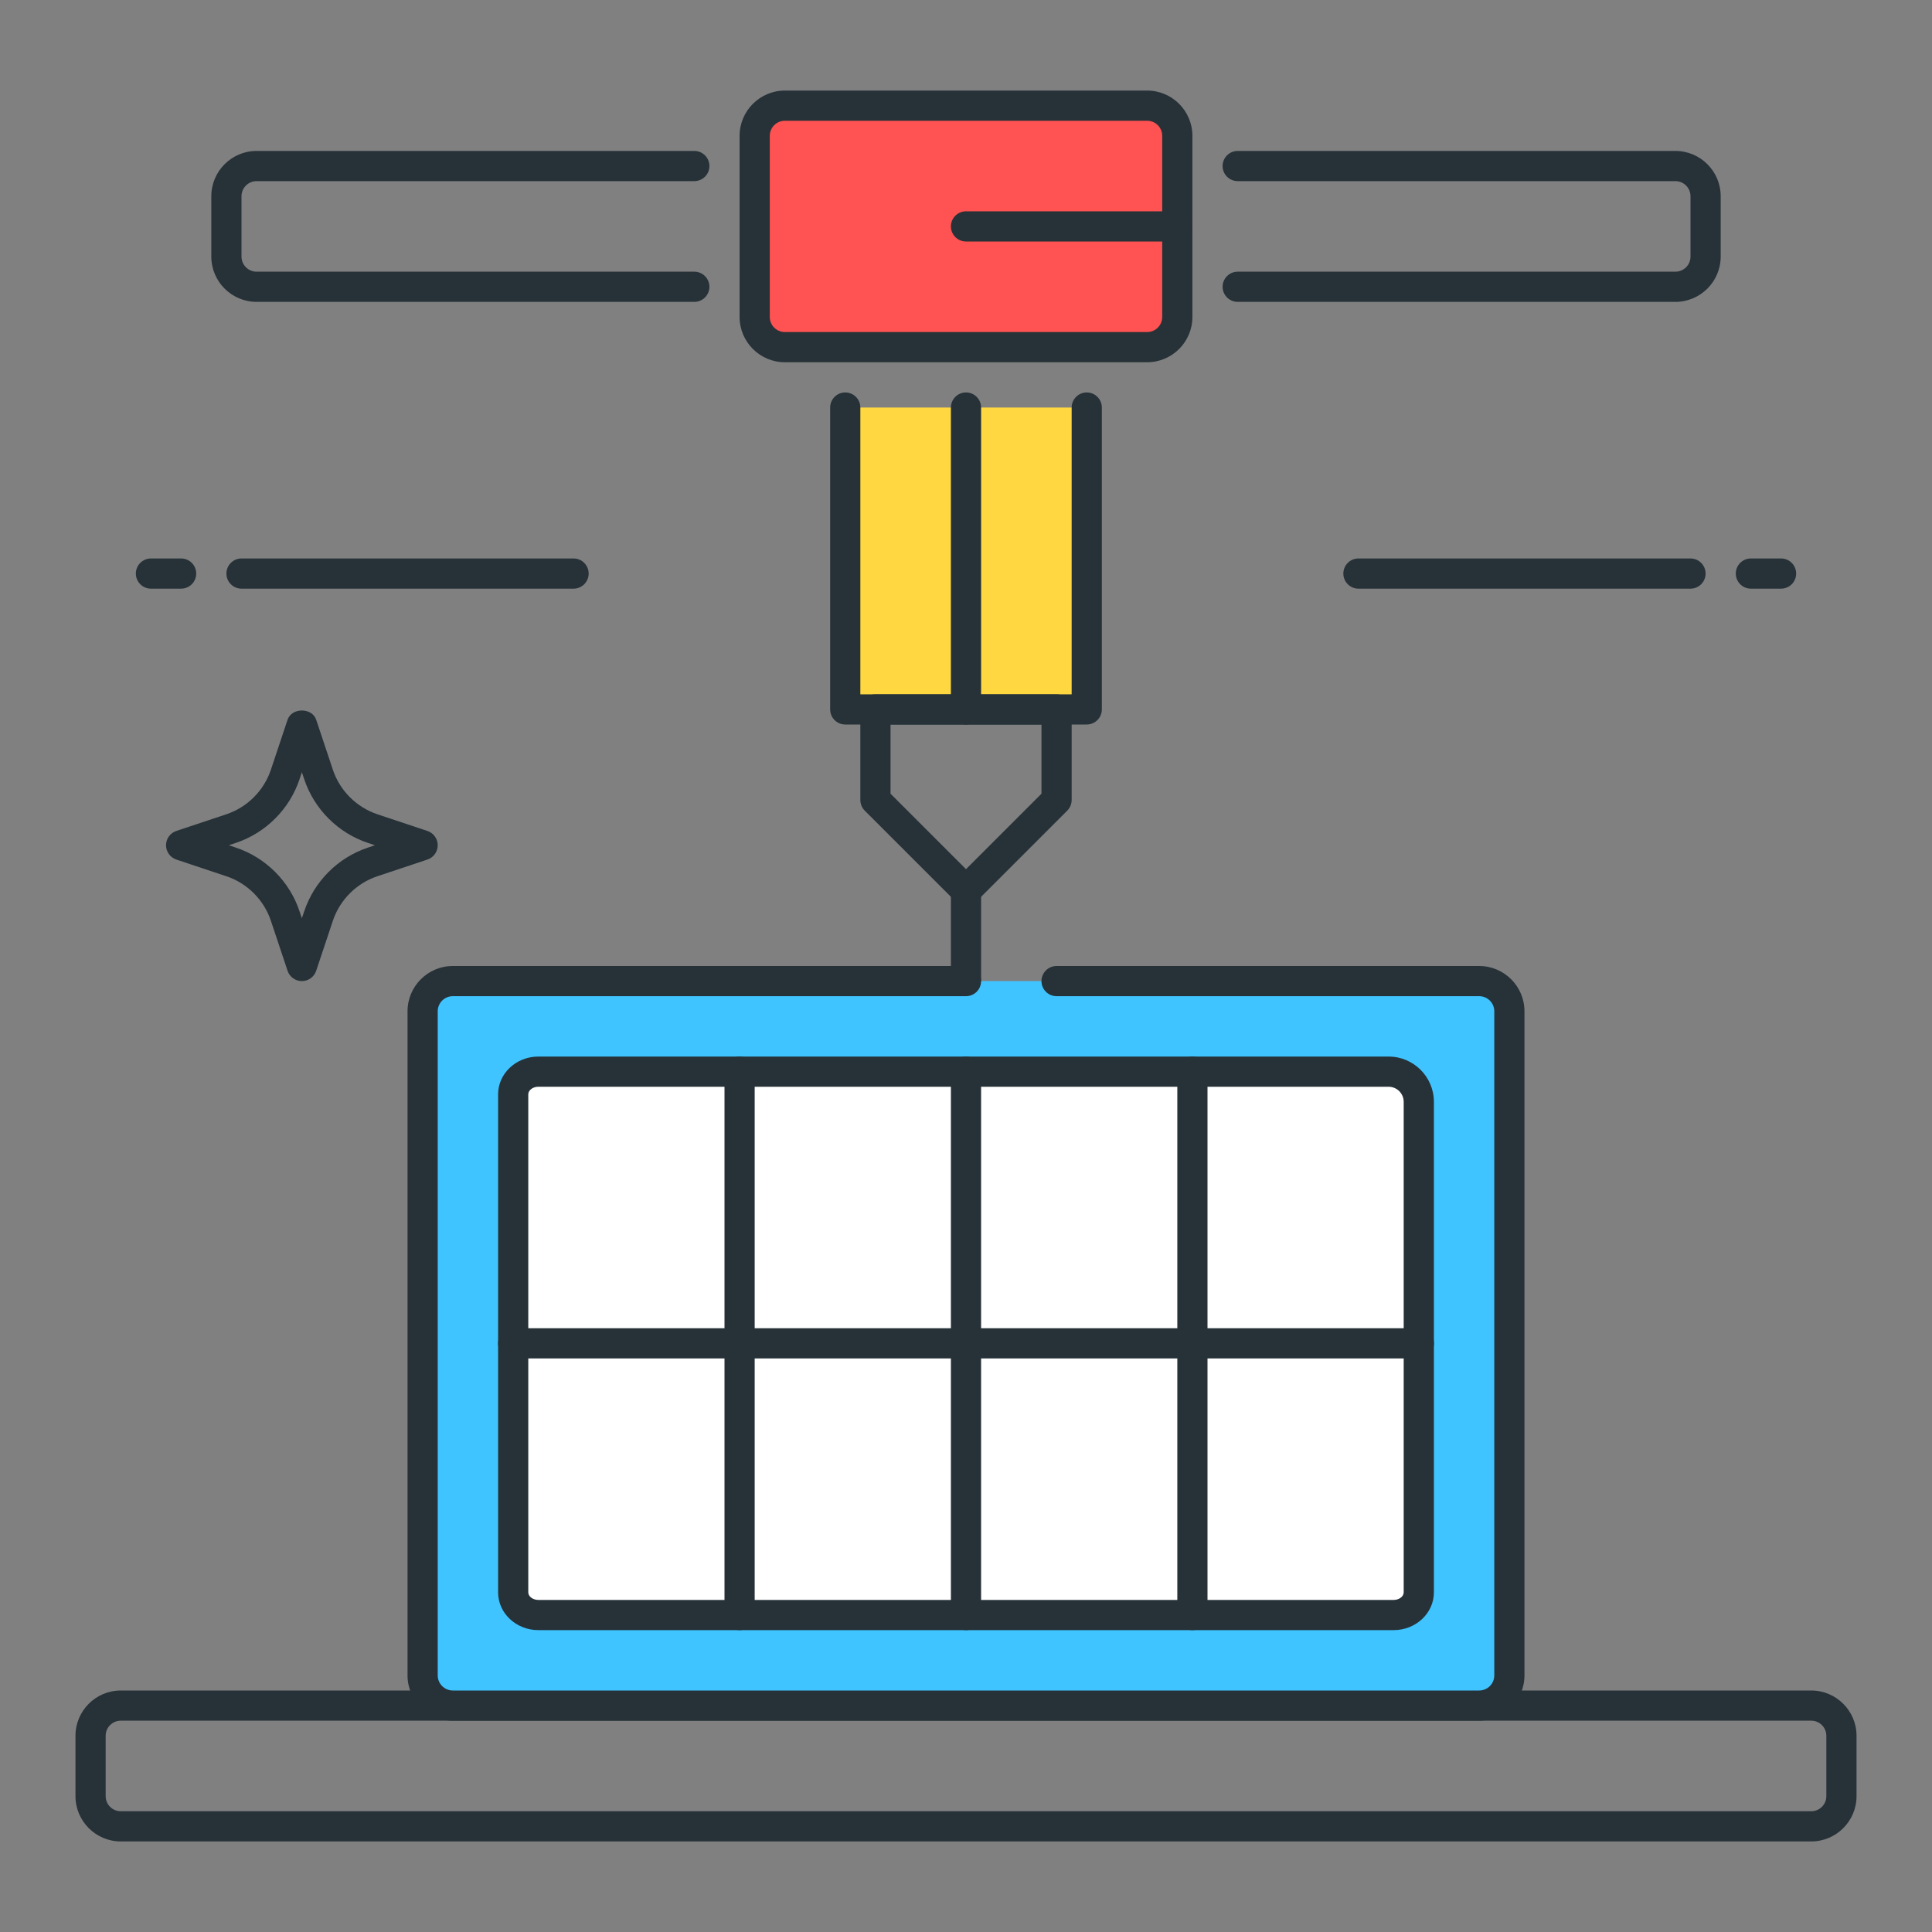 <?xml version="1.0" encoding="utf-8"?>
<!-- Generator: Adobe Illustrator 22.0.0, SVG Export Plug-In . SVG Version: 6.00 Build 0)  -->
<svg version="1.1" id="Icon_Set" xmlns="http://www.w3.org/2000/svg" xmlns:xlink="http://www.w3.org/1999/xlink" x="0px" y="0px"
	 viewBox="0 0 64 64" style="enable-background:new 0 0 64 64;" xml:space="preserve">
<rect x="0" y="0" width="64" height="64" fill="#808080" stroke="none"/>
<style type="text/css">
	.st0{fill:#263238;}
	.st1{fill:#FFD740;}
	.st2{fill:#4FC3F7;}
	.st3{fill:#40C4FF;}
	.st4{fill:#FF5252;}
	.st5{fill:#FFFFFF;}
	.st6{fill:#212A41;}
	.st7{fill:#37474F;}
	.st8{fill:#4DB6AC;}
</style>
<g>
	<g>
		<path class="st4" d="M38,11.5H26c-0.552,0-1-0.448-1-1v-6c0-0.552,0.448-1,1-1h12c0.552,0,1,0.448,1,1v6
			C39,11.052,38.552,11.5,38,11.5z"/>
		<path class="st0" d="M38,12H26c-0.827,0-1.5-0.673-1.5-1.5v-6C24.5,3.673,25.173,3,26,3h12c0.827,0,1.5,0.673,1.5,1.5v6
			C39.5,11.327,38.827,12,38,12z M26,4c-0.276,0-0.5,0.224-0.5,0.5v6c0,0.276,0.224,0.5,0.5,0.5h12c0.276,0,0.5-0.224,0.5-0.5v-6
			C38.5,4.224,38.276,4,38,4H26z"/>
	</g>
	<g>
		<polyline class="st1" points="36,13.5 36,23.5 28,23.5 28,13.5 		"/>
		<path class="st0" d="M36,24h-8c-0.276,0-0.5-0.224-0.5-0.5v-10c0-0.276,0.224-0.5,0.5-0.5s0.5,0.224,0.5,0.5V23h7v-9.5
			c0-0.276,0.224-0.5,0.5-0.5s0.5,0.224,0.5,0.5v10C36.5,23.776,36.276,24,36,24z"/>
	</g>
	<g>
		<path class="st0" d="M32,30c-0.128,0-0.256-0.049-0.354-0.146l-3-3C28.553,26.76,28.5,26.633,28.5,26.5v-3
			c0-0.276,0.224-0.5,0.5-0.5h6c0.276,0,0.5,0.224,0.5,0.5v3c0,0.133-0.053,0.26-0.146,0.354l-3,3C32.256,29.951,32.128,30,32,30z
			 M29.5,26.293l2.5,2.5l2.5-2.5V24h-5V26.293z M35,26.5h0.01H35z"/>
	</g>
	<g>
		<path class="st0" d="M32,24c-0.276,0-0.5-0.224-0.5-0.5v-10c0-0.276,0.224-0.5,0.5-0.5s0.5,0.224,0.5,0.5v10
			C32.5,23.776,32.276,24,32,24z"/>
	</g>
	<g>
		<path class="st0" d="M32,33c-0.276,0-0.5-0.224-0.5-0.5v-3c0-0.276,0.224-0.5,0.5-0.5s0.5,0.224,0.5,0.5v3
			C32.5,32.776,32.276,33,32,33z"/>
	</g>
	<g>
		<path class="st0" d="M39,8h-7c-0.276,0-0.5-0.224-0.5-0.5S31.724,7,32,7h7c0.276,0,0.5,0.224,0.5,0.5S39.276,8,39,8z"/>
	</g>
	<g>
		<path class="st0" d="M55.5,10H41c-0.276,0-0.5-0.224-0.5-0.5S40.724,9,41,9h14.5C55.776,9,56,8.776,56,8.5v-2
			C56,6.224,55.776,6,55.5,6H41c-0.276,0-0.5-0.224-0.5-0.5S40.724,5,41,5h14.5C56.327,5,57,5.673,57,6.5v2
			C57,9.327,56.327,10,55.5,10z"/>
	</g>
	<g>
		<path class="st0" d="M23,10H8.5C7.673,10,7,9.327,7,8.5v-2C7,5.673,7.673,5,8.5,5H23c0.276,0,0.5,0.224,0.5,0.5S23.276,6,23,6H8.5
			C8.224,6,8,6.224,8,6.5v2C8,8.776,8.224,9,8.5,9H23c0.276,0,0.5,0.224,0.5,0.5S23.276,10,23,10z"/>
	</g>
	<g>
		<path class="st0" d="M60,61H4c-0.827,0-1.5-0.673-1.5-1.5v-2C2.5,56.673,3.173,56,4,56h56c0.827,0,1.5,0.673,1.5,1.5v2
			C61.5,60.327,60.827,61,60,61z M4,57c-0.276,0-0.5,0.224-0.5,0.5v2C3.5,59.776,3.724,60,4,60h56c0.276,0,0.5-0.224,0.5-0.5v-2
			c0-0.276-0.224-0.5-0.5-0.5H4z"/>
	</g>
	<g>
		<path class="st3" d="M32,32.5H15c-0.552,0-1,0.448-1,1v22c0,0.552,0.448,1,1,1h34c0.552,0,1-0.448,1-1v-22c0-0.552-0.448-1-1-1H35
			"/>
		<path class="st0" d="M49,57H15c-0.827,0-1.5-0.673-1.5-1.5v-22c0-0.827,0.673-1.5,1.5-1.5h17c0.276,0,0.5,0.224,0.5,0.5
			S32.276,33,32,33H15c-0.276,0-0.5,0.224-0.5,0.5v22c0,0.276,0.224,0.5,0.5,0.5h34c0.276,0,0.5-0.224,0.5-0.5v-22
			c0-0.276-0.224-0.5-0.5-0.5H35c-0.276,0-0.5-0.224-0.5-0.5S34.724,32,35,32h14c0.827,0,1.5,0.673,1.5,1.5v22
			C50.5,56.327,49.827,57,49,57z"/>
	</g>
	<g>
		<path class="st5" d="M47,52.75c0,0.414-0.373,0.75-0.833,0.75H17.833c-0.46,0-0.833-0.336-0.833-0.75v-16.5
			c0-0.414,0.373-0.75,0.833-0.75H46c0.552,0,1,0.448,1,1V52.75z"/>
		<path class="st0" d="M46.167,54H17.833c-0.735,0-1.333-0.561-1.333-1.25v-16.5c0-0.689,0.598-1.25,1.333-1.25H46
			c0.827,0,1.5,0.673,1.5,1.5v16.25C47.5,53.439,46.902,54,46.167,54z M17.833,36c-0.181,0-0.333,0.114-0.333,0.25v16.5
			c0,0.136,0.153,0.25,0.333,0.25h28.333c0.181,0,0.333-0.114,0.333-0.25V36.5c0-0.276-0.224-0.5-0.5-0.5H17.833z"/>
	</g>
	<g>
		<path class="st0" d="M24.5,54c-0.276,0-0.5-0.224-0.5-0.5v-18c0-0.276,0.224-0.5,0.5-0.5s0.5,0.224,0.5,0.5v18
			C25,53.776,24.777,54,24.5,54z"/>
	</g>
	<g>
		<path class="st0" d="M32,54c-0.276,0-0.5-0.224-0.5-0.5v-18c0-0.276,0.224-0.5,0.5-0.5s0.5,0.224,0.5,0.5v18
			C32.5,53.776,32.276,54,32,54z"/>
	</g>
	<g>
		<path class="st0" d="M39.5,54c-0.276,0-0.5-0.224-0.5-0.5v-18c0-0.276,0.224-0.5,0.5-0.5s0.5,0.224,0.5,0.5v18
			C40,53.776,39.777,54,39.5,54z"/>
	</g>
	<g>
		<path class="st0" d="M47,45H17c-0.276,0-0.5-0.224-0.5-0.5S16.724,44,17,44h30c0.276,0,0.5,0.224,0.5,0.5S47.276,45,47,45z"/>
	</g>
	<g>
		<path class="st0" d="M6,19.5H5c-0.276,0-0.5-0.224-0.5-0.5s0.224-0.5,0.5-0.5h1c0.276,0,0.5,0.224,0.5,0.5S6.276,19.5,6,19.5z"/>
	</g>
	<g>
		<path class="st0" d="M19,19.5H8c-0.276,0-0.5-0.224-0.5-0.5s0.224-0.5,0.5-0.5h11c0.276,0,0.5,0.224,0.5,0.5S19.276,19.5,19,19.5z
			"/>
	</g>
	<g>
		<path class="st0" d="M59,19.5h-1c-0.276,0-0.5-0.224-0.5-0.5s0.224-0.5,0.5-0.5h1c0.276,0,0.5,0.224,0.5,0.5S59.276,19.5,59,19.5z
			"/>
	</g>
	<g>
		<path class="st0" d="M56,19.5H45c-0.276,0-0.5-0.224-0.5-0.5s0.224-0.5,0.5-0.5h11c0.276,0,0.5,0.224,0.5,0.5S56.276,19.5,56,19.5
			z"/>
	</g>
	<g>
		<path class="st0" d="M10,32.5c-0.215,0-0.406-0.138-0.474-0.342L8.973,30.5c-0.231-0.691-0.782-1.242-1.473-1.473l-1.658-0.553
			C5.638,28.406,5.5,28.215,5.5,28s0.138-0.406,0.342-0.474L7.5,26.973c0.691-0.231,1.242-0.782,1.473-1.473l0.553-1.658
			c0.136-0.408,0.812-0.408,0.948,0l0.553,1.658c0.231,0.691,0.782,1.242,1.473,1.473l1.658,0.553
			C14.362,27.594,14.5,27.785,14.5,28s-0.138,0.406-0.342,0.474L12.5,29.027c-0.691,0.231-1.242,0.782-1.473,1.473l-0.553,1.658
			C10.406,32.362,10.215,32.5,10,32.5z M7.581,28l0.235,0.079c0.988,0.33,1.775,1.117,2.105,2.105L10,30.419l0.079-0.235
			c0.33-0.988,1.117-1.775,2.105-2.105L12.419,28l-0.235-0.079c-0.988-0.33-1.775-1.117-2.105-2.105L10,25.581l-0.079,0.235
			c-0.33,0.988-1.117,1.775-2.105,2.105L7.581,28z"/>
	</g>
</g>
</svg>
